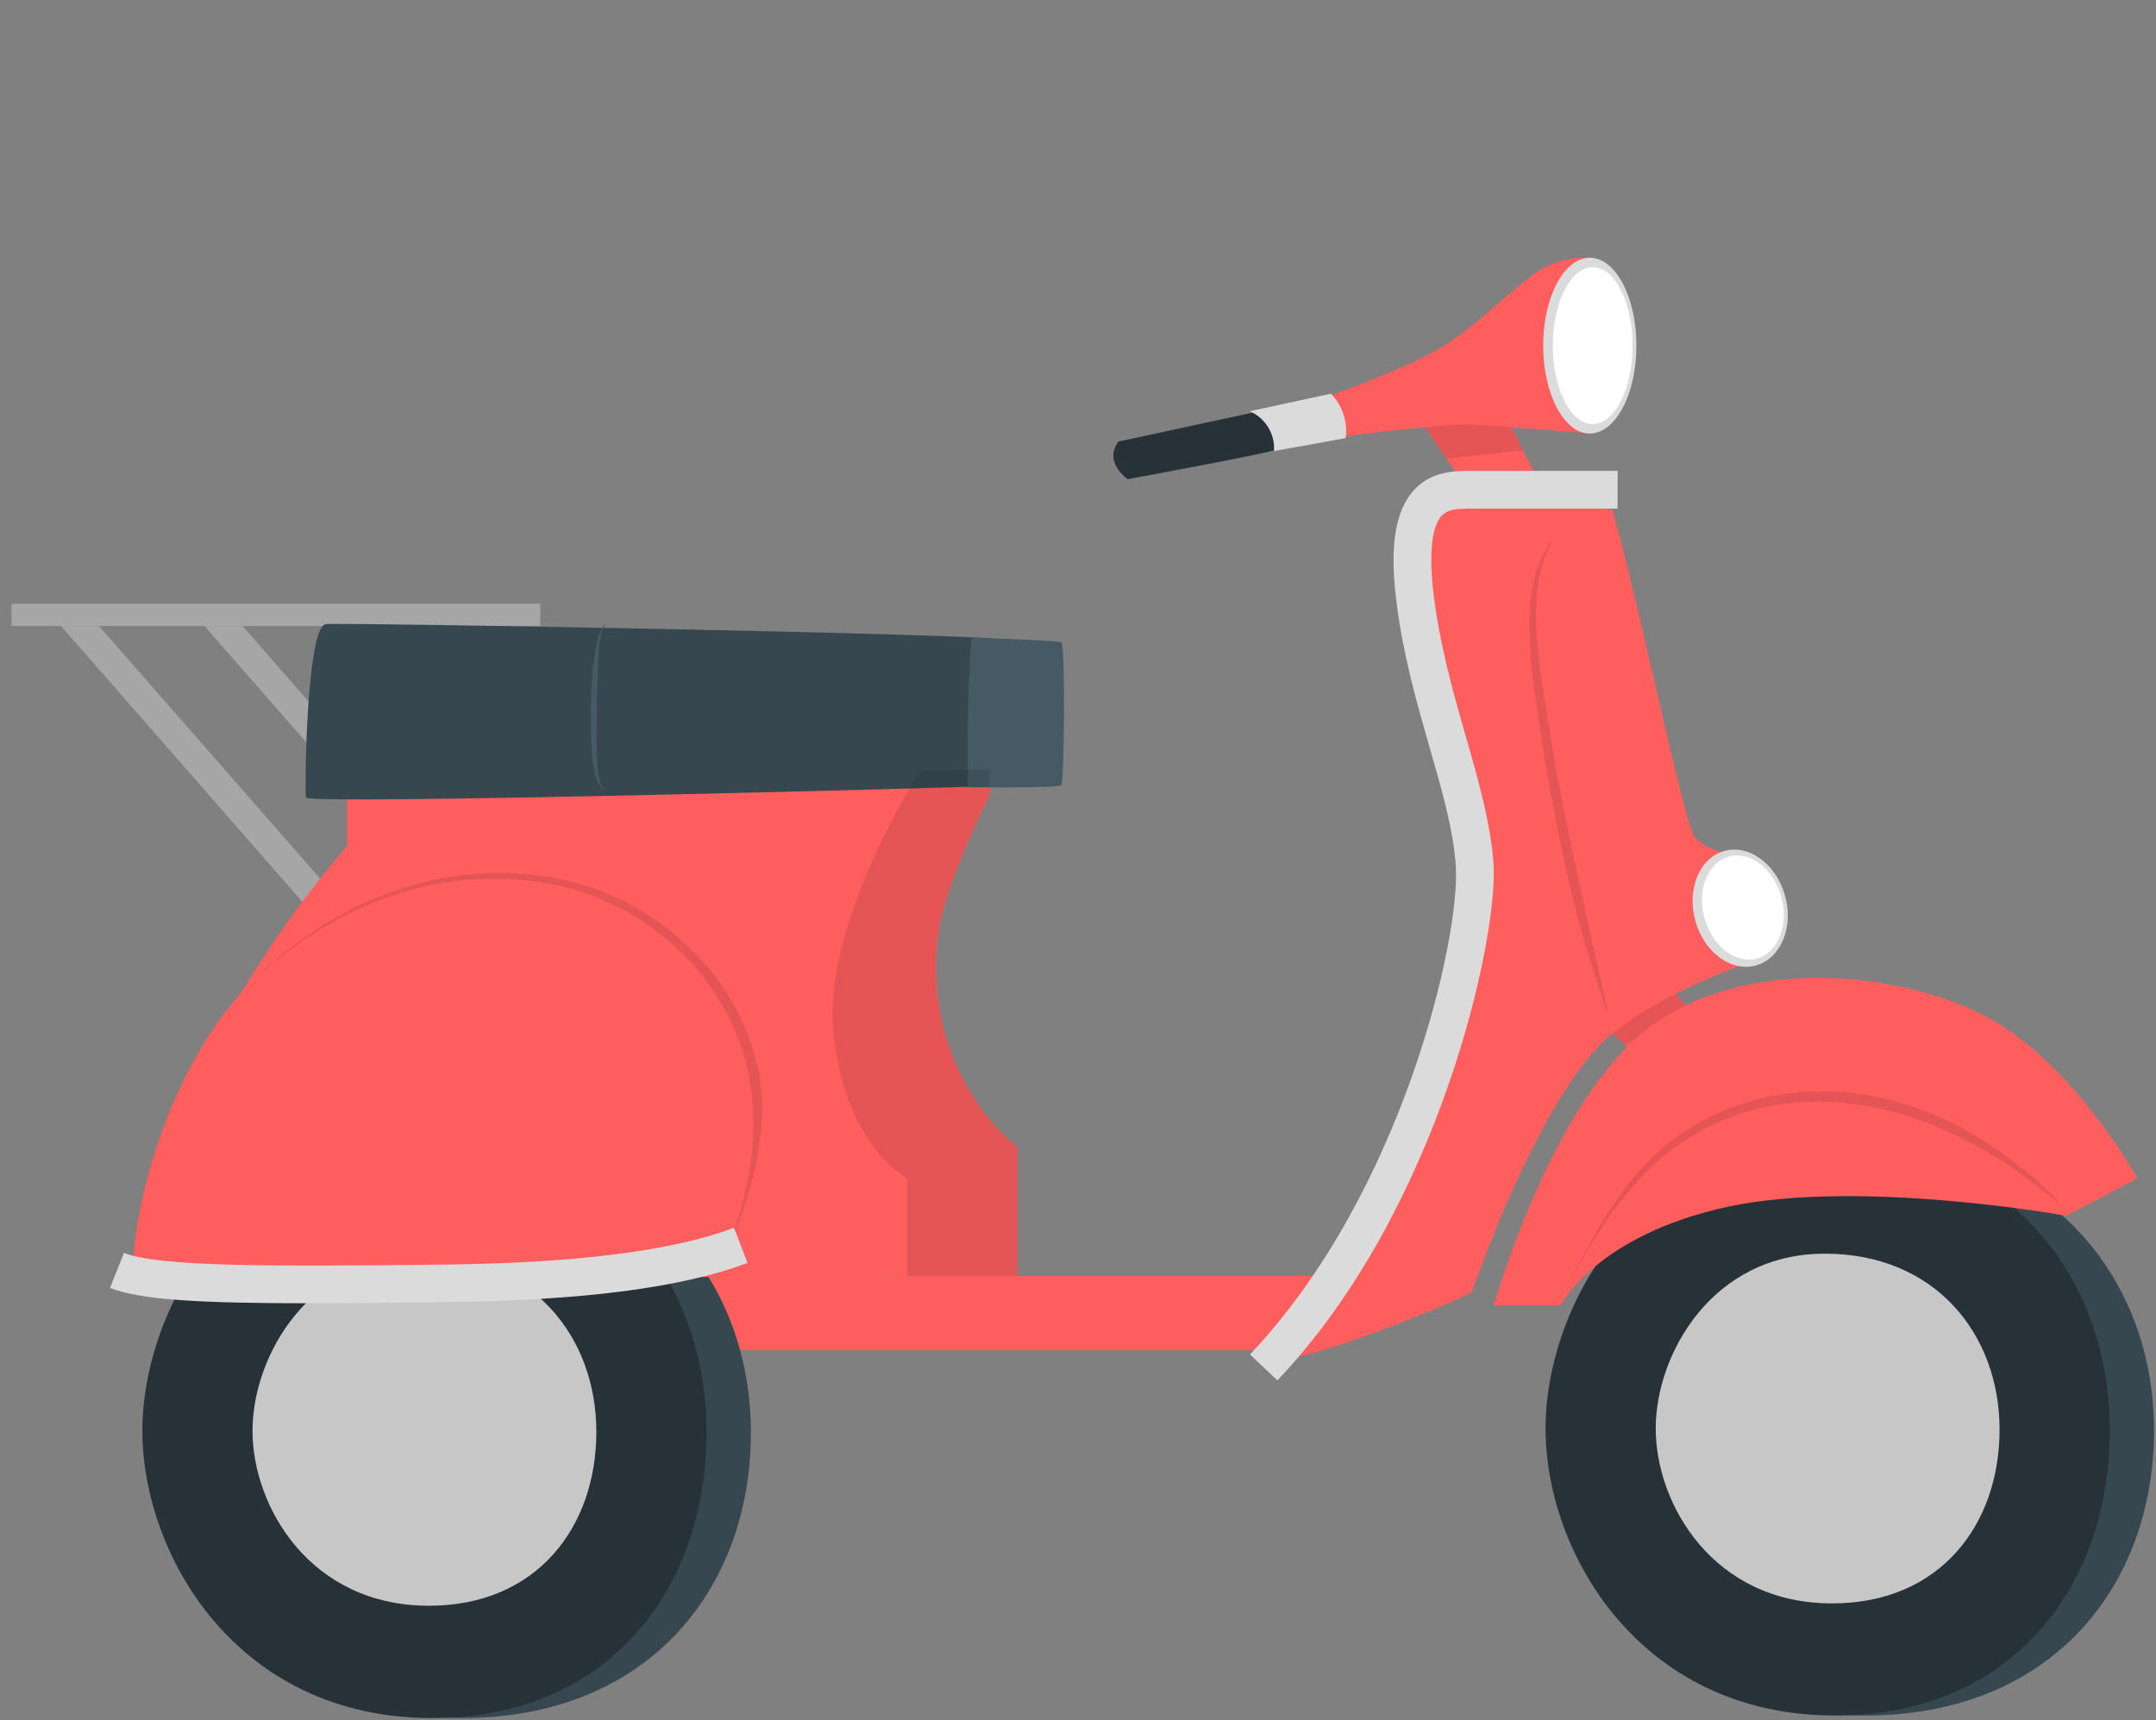 <svg width="109" height="87" viewBox="0 0 109 87" fill="none" xmlns="http://www.w3.org/2000/svg">
<rect x="0" y="0" width="109" height="87" fill="#808080" stroke="none"/>
<path d="M66.806 64.535H32.891V68.283H66.806V64.535Z" fill="#FF5E5E"/>
<path d="M3.086 31.66H5.009L17.44 45.867H15.516L3.086 31.66Z" fill="#A6A6A6"/>
<path d="M27.313 30.533H0.582V31.657H27.313V30.533Z" fill="#A6A6A6"/>
<path d="M10.34 31.66H12.263L24.694 45.867H22.77L10.34 31.66Z" fill="#A6A6A6"/>
<path d="M22.709 57.851C32.367 57.851 37.964 64.554 37.964 72.443C37.964 80.332 32.781 86.883 23.362 86.883C12.939 86.883 7.961 78.6 7.961 72.372C7.961 66.144 12.933 57.851 22.709 57.851Z" fill="#37474F"/>
<path d="M21.22 57.851C30.403 57.851 35.72 64.554 35.72 72.443C35.72 80.332 30.795 86.883 21.836 86.883C11.926 86.883 7.199 78.587 7.199 72.359C7.199 66.131 11.926 57.851 21.22 57.851Z" fill="#263238"/>
<path d="M21.314 63.517C26.908 63.517 30.149 67.603 30.149 72.409C30.149 77.215 27.147 81.204 21.69 81.204C15.649 81.204 12.766 76.156 12.766 72.359C12.766 68.562 15.649 63.517 21.314 63.517Z" fill="#C7C7C7"/>
<path d="M50.049 40.164V38.894L17.547 39.941V42.797C17.547 42.797 8.134 53.182 7.184 63.977L39.775 64.666L45.011 64.535H51.441V58.01C51.441 58.01 46.581 54.47 47.432 47.239C47.715 44.84 50.049 40.164 50.049 40.164Z" fill="#FF5E5E"/>
<path d="M36.736 63.154C36.398 63.775 31.453 64.666 22.081 64.917C13.644 65.144 7.342 64.958 6.854 64.414C6.366 63.871 7.609 54.262 13.321 49.059C19.033 43.855 27.119 43.107 32.451 46.212C37.14 48.935 40.639 55.855 36.736 63.154Z" fill="#FF5E5E"/>
<path opacity="0.1" d="M38.331 54.057C37.829 51.782 36.674 49.703 35.005 48.075C33.333 46.401 31.245 45.202 28.955 44.6C26.401 43.964 23.726 43.992 21.186 44.684C19.915 45.017 18.686 45.493 17.523 46.103C16.294 46.763 15.136 47.546 14.067 48.441C13.781 48.677 13.492 48.913 13.209 49.155C13.184 49.174 13.209 49.208 13.246 49.189C14.322 48.244 15.487 47.405 16.724 46.684C17.853 46.04 19.05 45.524 20.294 45.147C22.761 44.376 25.38 44.229 27.917 44.718C30.21 45.179 32.336 46.252 34.067 47.823C35.735 49.324 36.962 51.251 37.616 53.396C38.393 56.01 38.138 58.888 37.364 61.468C37.261 61.816 37.15 62.157 37.035 62.499C37.035 62.536 37.078 62.548 37.091 62.514C38.135 59.835 38.915 56.948 38.331 54.057Z" fill="black"/>
<path d="M15.736 65.908C10.078 65.908 7.082 65.734 5.562 65.132L6.268 63.359C8.045 64.064 13.611 64.051 22.567 63.949C29.183 63.871 34.065 63.247 37.11 62.086L37.791 63.868C34.497 65.11 29.525 65.768 22.589 65.849C19.957 65.886 17.688 65.908 15.736 65.908Z" fill="#DBDBDB"/>
<path d="M50.584 39.729C50.584 39.729 50.801 32.626 50.584 32.346C50.366 32.067 17.464 31.474 16.479 31.561C15.494 31.648 15.394 39.944 15.469 40.332C15.543 40.72 49.726 39.804 50.584 39.729Z" fill="#37474F"/>
<path d="M53.663 32.489C53.567 32.378 49.396 32.26 49.166 32.253C48.937 32.247 48.856 39.819 48.98 39.813C49.104 39.807 53.511 39.869 53.657 39.708C53.803 39.546 53.871 32.731 53.663 32.489Z" fill="#455A64"/>
<path d="M30.619 31.567C30.501 31.69 30.424 31.846 30.399 32.014C30.36 32.191 30.331 32.371 30.315 32.551C30.274 32.912 30.253 33.278 30.234 33.641C30.203 34.374 30.184 35.11 30.172 35.849C30.159 36.587 30.141 37.32 30.172 38.05C30.174 38.411 30.199 38.772 30.246 39.13C30.265 39.303 30.306 39.473 30.367 39.636C30.39 39.709 30.43 39.776 30.485 39.83C30.539 39.884 30.605 39.924 30.678 39.947C30.596 39.944 30.517 39.919 30.449 39.872C30.381 39.826 30.328 39.761 30.296 39.686C30.209 39.523 30.141 39.352 30.094 39.174C30.006 38.81 29.949 38.439 29.923 38.065C29.866 37.322 29.847 36.575 29.867 35.83C29.886 35.088 29.917 34.343 30.001 33.601C30.041 33.23 30.1 32.861 30.178 32.496C30.221 32.315 30.274 32.137 30.336 31.962C30.386 31.809 30.473 31.62 30.619 31.567Z" fill="#455A64"/>
<path d="M93.645 57.733C103.306 57.733 108.9 64.436 108.9 72.325C108.9 80.214 103.717 86.755 94.295 86.755C83.869 86.755 78.891 78.472 78.891 72.247C78.891 66.023 83.869 57.733 93.645 57.733Z" fill="#37474F"/>
<path d="M92.161 57.733C101.344 57.733 106.664 64.436 106.664 72.325C106.664 80.214 101.735 86.755 92.779 86.755C82.87 86.755 78.137 78.472 78.137 72.247C78.137 66.023 82.87 57.733 92.161 57.733Z" fill="#263238"/>
<path d="M92.253 63.399C97.846 63.399 101.091 67.485 101.091 72.291C101.091 77.097 98.089 81.086 92.629 81.086C86.591 81.086 83.707 76.038 83.707 72.244C83.707 68.45 86.591 63.399 92.253 63.399Z" fill="#C7C7C7"/>
<path d="M78.018 24.777H74.217L71.613 20.959H76.066L78.018 24.777Z" fill="#FF5E5E"/>
<path d="M71.613 20.959L73.139 23.194L74.217 24.777H78.018L76.989 22.765L76.063 20.959H71.613Z" fill="#FF5E5E"/>
<path opacity="0.1" d="M71.613 20.959L73.139 23.194L76.989 22.765L76.063 20.959H71.613Z" fill="black"/>
<path d="M87.255 53.275L83.554 54.126L80.16 50.984L84.498 49.99L87.255 53.275Z" fill="#FF5E5E"/>
<path d="M80.16 50.984L82.146 52.825L83.55 54.126L87.258 53.275L85.803 51.546L84.498 49.99L80.16 50.984Z" fill="#FF5E5E"/>
<path opacity="0.1" d="M80.16 50.984L82.146 52.825L85.803 51.546L84.498 49.99L80.16 50.984Z" fill="black"/>
<path d="M108.062 59.596L104.466 61.483C104.466 61.483 94.053 59.596 87.375 61.024C80.697 62.452 78.894 66.016 78.894 66.016H75.519C75.519 66.016 78.416 55.737 83.329 52.005C88.242 48.273 96.138 49.108 100.504 51.459C104.87 53.809 108.062 59.596 108.062 59.596Z" fill="#FF5E5E"/>
<path opacity="0.1" d="M104.088 60.773C103.392 60.046 102.637 59.377 101.832 58.773C101.034 58.154 100.191 57.595 99.309 57.103C97.599 56.154 95.724 55.538 93.784 55.29C89.986 54.824 86.015 55.929 83.218 58.845C81.646 60.496 80.527 62.524 79.464 64.57C79.449 64.601 79.492 64.626 79.508 64.594C80.408 62.795 81.545 61.125 82.889 59.627C84.183 58.215 85.795 57.13 87.59 56.46C91.173 55.147 95.049 55.65 98.492 57.236C99.478 57.683 100.429 58.202 101.338 58.789C102.268 59.414 103.165 60.087 104.026 60.804C104.032 60.809 104.039 60.812 104.046 60.813C104.054 60.814 104.061 60.813 104.068 60.809C104.075 60.806 104.08 60.801 104.084 60.794C104.087 60.788 104.089 60.78 104.088 60.773Z" fill="black"/>
<path d="M64.575 22.722C64.519 22.852 57.015 24.231 57.015 24.231C57.015 24.231 55.772 23.393 56.539 22.331L64.069 20.707C64.358 20.944 64.564 21.268 64.655 21.631C64.746 21.994 64.718 22.376 64.575 22.722Z" fill="#263238"/>
<path d="M80.327 13.029V21.924C80.327 21.924 75.52 21.505 74.24 21.462C72.959 21.418 67.269 22.154 67.269 22.154L66.828 20.161C66.828 20.161 71.216 18.63 73.081 17.435C74.945 16.24 77.092 13.955 78.245 13.449C78.898 13.151 79.61 13.007 80.327 13.029Z" fill="#FF5E5E"/>
<path d="M67.288 19.909C67.574 20.203 67.789 20.558 67.918 20.946C68.048 21.335 68.087 21.748 68.034 22.154C68.034 22.154 64.451 22.809 64.407 22.809C64.437 22.388 64.335 21.968 64.115 21.608C63.895 21.247 63.568 20.964 63.18 20.797L67.288 19.909Z" fill="#DBDBDB"/>
<path d="M80.375 21.924C81.676 21.924 82.731 19.934 82.731 17.478C82.731 15.023 81.676 13.033 80.375 13.033C79.074 13.033 78.019 15.023 78.019 17.478C78.019 19.934 79.074 21.924 80.375 21.924Z" fill="#DBDBDB"/>
<path d="M80.521 21.446C81.635 21.446 82.537 19.67 82.537 17.478C82.537 15.287 81.635 13.511 80.521 13.511C79.407 13.511 78.504 15.287 78.504 17.478C78.504 19.67 79.407 21.446 80.521 21.446Z" fill="white"/>
<path d="M81.133 24.79C81.916 25.935 85.051 41.514 85.667 42.297C86.282 43.079 87.46 43.135 87.46 43.135L89.532 48.283C89.532 48.283 84.383 49.906 81.524 52.254C77.829 55.287 74.414 65.343 74.414 65.343C73.855 65.734 66.913 68.587 65.008 68.699C65.008 68.699 73.861 58.987 74.582 45.547C74.862 40.341 71.655 33.008 71.447 29.375C71.217 25.476 72.397 24.79 74.47 24.79H81.133Z" fill="#FF5E5E"/>
<path d="M64.581 69.807L63.195 68.497C70.964 60.282 73.829 47.339 73.602 43.806C73.484 41.996 72.903 39.971 72.285 37.826C71.626 35.538 70.88 32.946 70.563 30.13C70.268 27.516 70.563 25.827 71.455 24.818C72.347 23.809 73.571 23.812 74.385 23.815H81.781V25.721H74.382C73.671 25.721 73.186 25.746 72.878 26.091C72.571 26.435 72.17 27.332 72.462 29.919C72.773 32.573 73.453 34.976 74.121 37.298C74.768 39.546 75.364 41.667 75.507 43.682C75.75 47.454 72.77 61.185 64.581 69.807Z" fill="#DBDBDB"/>
<path d="M85.705 46.547C86.14 48.149 87.511 49.167 88.766 48.826C90.022 48.484 90.69 46.91 90.251 45.312C89.813 43.713 88.443 42.688 87.188 43.029C85.932 43.371 85.267 44.948 85.705 46.547Z" fill="#DBDBDB"/>
<path d="M86.17 46.42C86.558 47.848 87.746 48.767 88.821 48.475C89.896 48.183 90.449 46.789 90.064 45.37C89.678 43.952 88.488 43.023 87.416 43.315C86.344 43.607 85.781 44.992 86.17 46.42Z" fill="white"/>
<path opacity="0.1" d="M80.206 46.289C79.862 44.678 79.489 43.073 79.165 41.459C78.842 39.844 78.544 38.227 78.292 36.603C78.047 35.091 77.782 33.563 77.686 32.033C77.59 30.434 77.686 28.82 78.463 27.376C78.465 27.373 78.466 27.37 78.466 27.367C78.467 27.363 78.466 27.36 78.466 27.357C78.465 27.354 78.463 27.351 78.461 27.348C78.459 27.346 78.457 27.343 78.454 27.342C78.451 27.34 78.448 27.339 78.445 27.339C78.441 27.338 78.438 27.338 78.435 27.339C78.432 27.34 78.429 27.342 78.426 27.344C78.423 27.346 78.421 27.348 78.42 27.351C77.621 28.515 77.36 29.916 77.316 31.303C77.32 32.833 77.456 34.36 77.72 35.867C78.174 39.176 78.796 42.46 79.585 45.706C80.035 47.541 80.617 49.344 81.238 51.127C81.238 51.132 81.24 51.138 81.245 51.142C81.249 51.146 81.254 51.148 81.26 51.148C81.266 51.148 81.271 51.146 81.275 51.142C81.279 51.138 81.282 51.132 81.282 51.127C80.911 49.506 80.552 47.894 80.206 46.289Z" fill="black"/>
<path opacity="0.1" d="M51.44 58.01V64.529H45.871V59.593C45.871 59.593 42.763 58.025 42.142 52.322C41.582 47.156 45.709 40.26 46.492 39.009L50.038 38.894V40.164C50.038 40.164 47.704 44.84 47.422 47.239C46.579 54.47 51.44 58.01 51.44 58.01Z" fill="black"/>
</svg>
